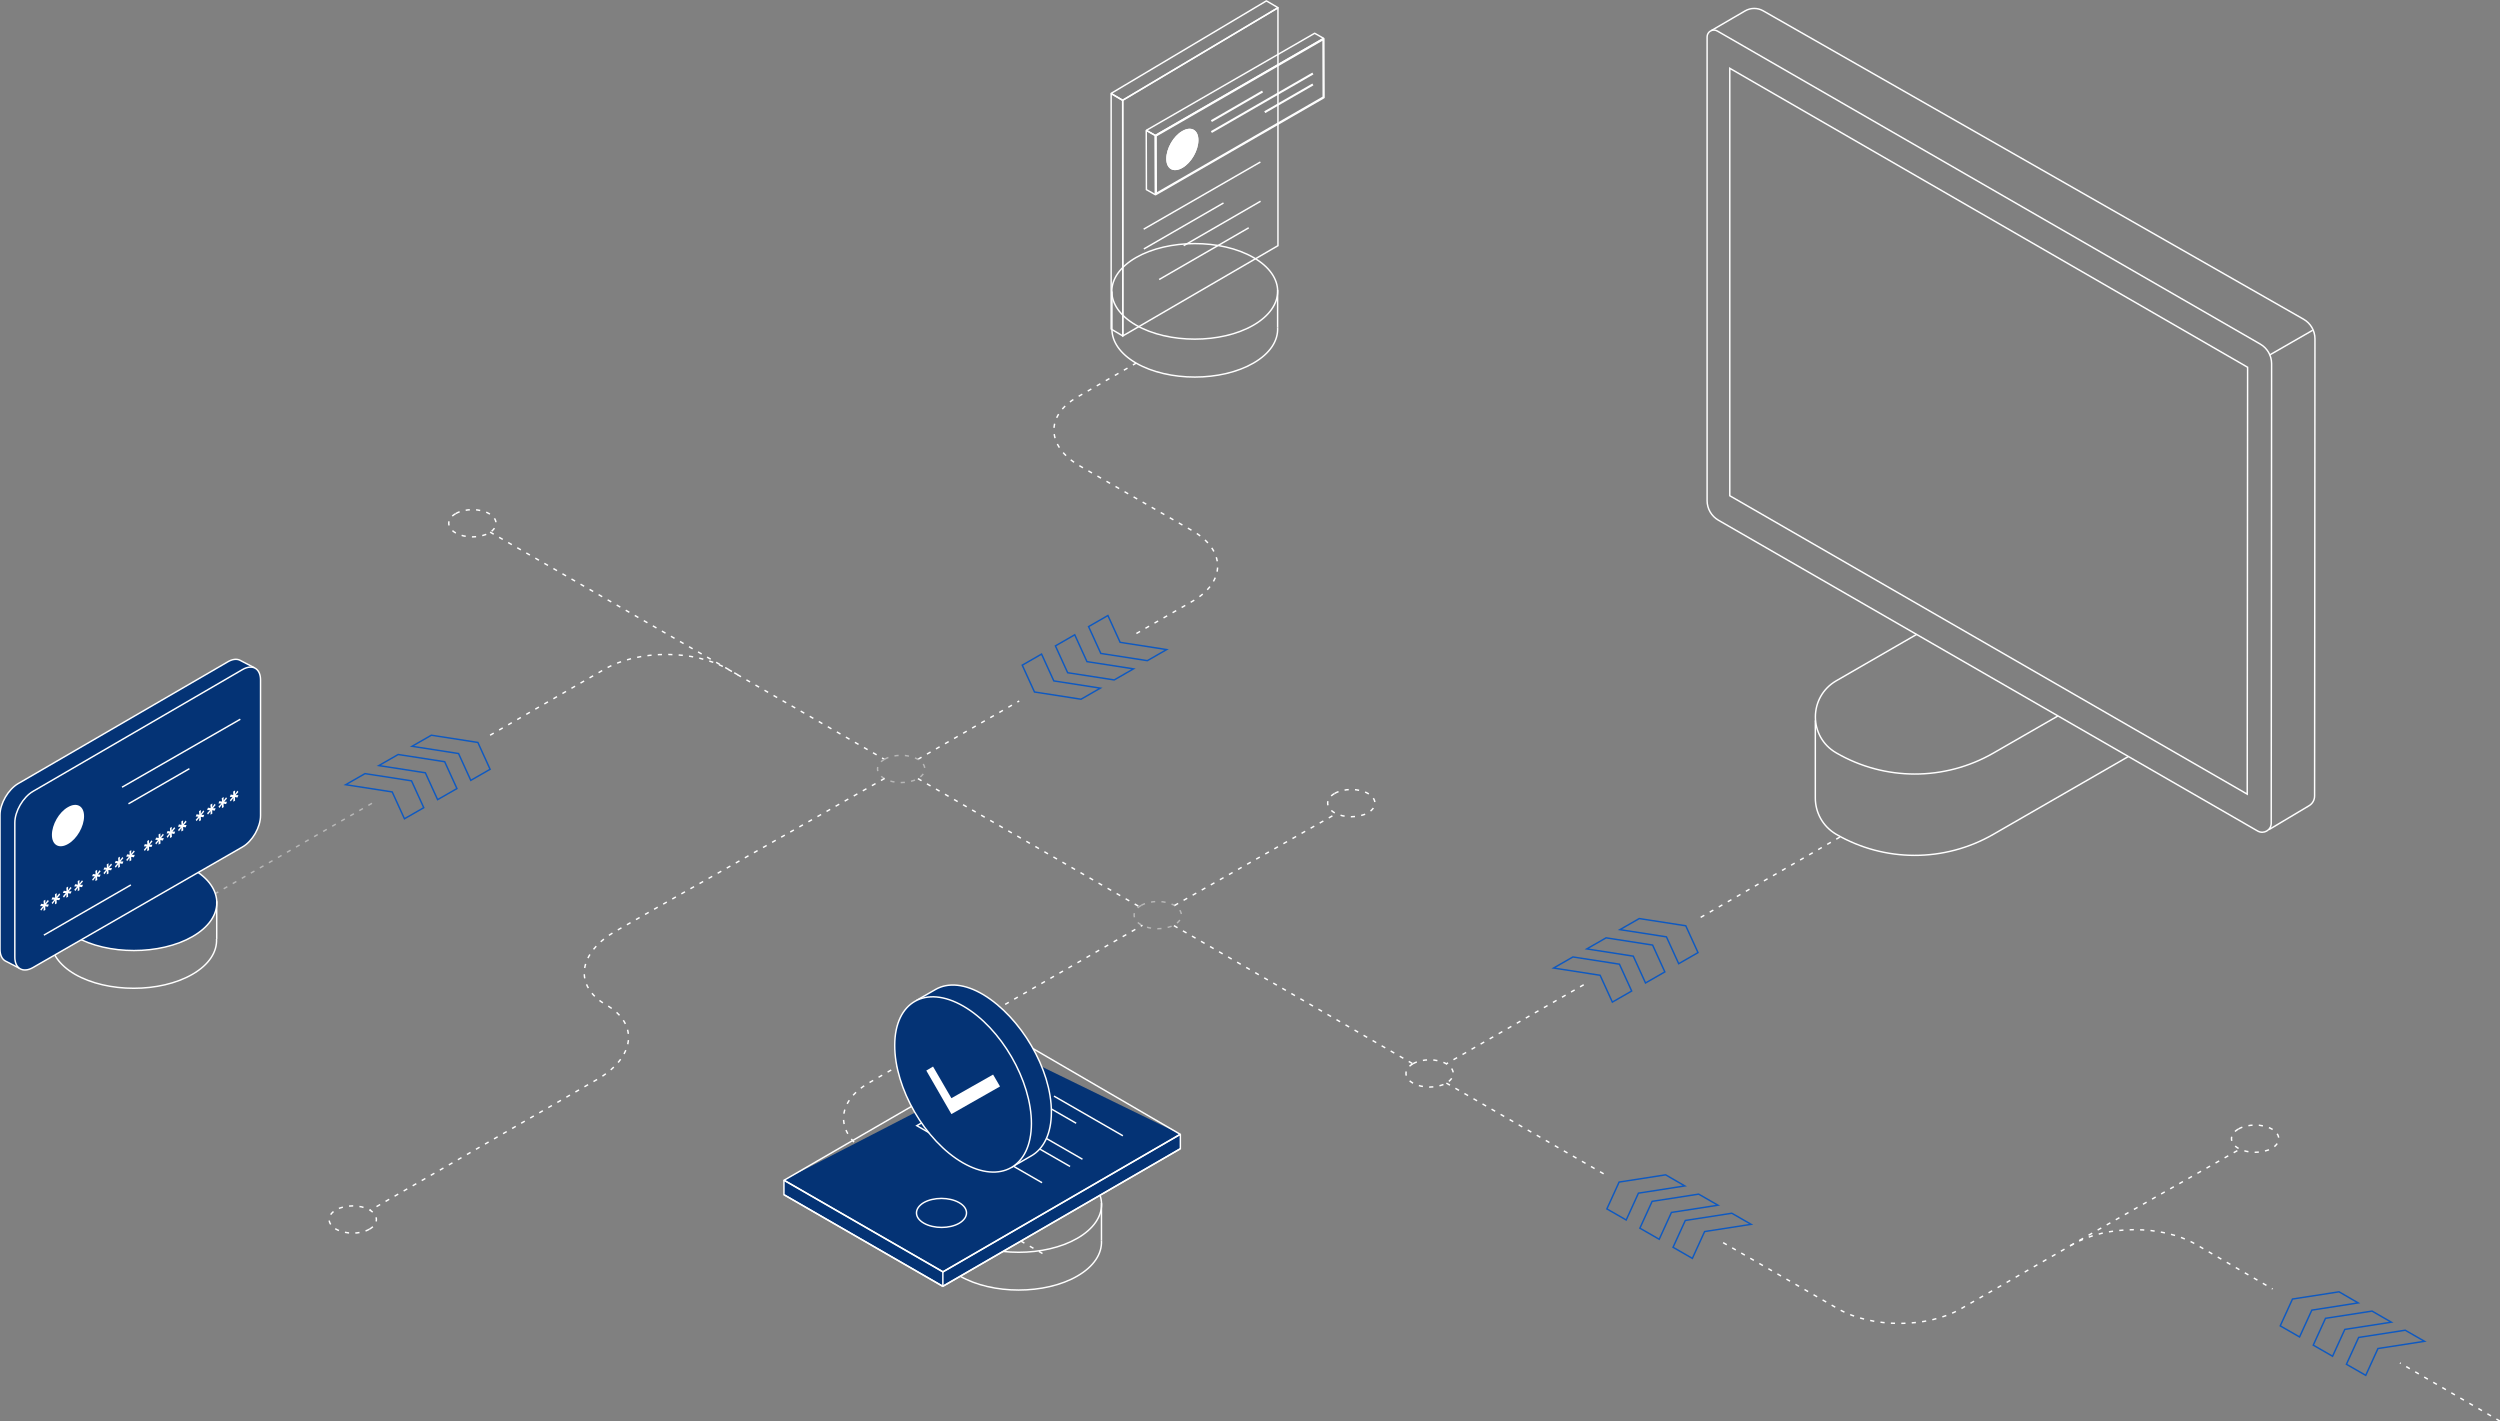 <svg width="1198" height="681" viewBox="0 0 1198 681" fill="none" xmlns="http://www.w3.org/2000/svg">
<rect x="0" y="0" width="1198" height="681" fill="#808080" stroke="none"/>
<g clip-path="url(#clip0_103_338)">
<path d="M818.045 239.911C818.045 243.778 820.111 247.351 823.462 249.283L1081.88 398.231C1084.77 399.893 1088.37 397.813 1088.37 394.486L1088.55 174.28C1088.56 170.412 1086.49 166.835 1083.14 164.901L822.929 14.851C820.759 13.599 818.045 15.166 818.045 17.672V239.911Z" stroke="white" stroke-width="0.7" stroke-miterlimit="10"/>
<path d="M1087.47 170.19L1108.25 158.247" stroke="white" stroke-width="0.7" stroke-miterlimit="10"/>
<path d="M820.116 14.618L830.34 8.665L836.249 5.224C838.918 3.669 842.215 3.655 844.898 5.186L1103.87 152.968C1107.24 154.895 1109.33 158.484 1109.33 162.371L1109.15 381.454C1109.15 383.358 1108.14 385.122 1106.51 386.096L1087.28 397.557" stroke="white" stroke-width="0.7" stroke-miterlimit="10"/>
<path d="M918.42 304.022L879.921 326.24C866.656 333.924 866.563 353.087 879.921 360.771C903.206 374.288 931.872 374.288 955.249 360.864L986.141 343.09" stroke="white" stroke-width="0.7" stroke-miterlimit="10"/>
<path d="M869.903 345.219V381.23V382.435C869.903 389.1 873.243 395.858 879.829 399.746C903.114 413.263 931.78 413.263 955.157 399.839L1019.91 362.53" stroke="white" stroke-width="0.7" stroke-miterlimit="10"/>
<path d="M828.912 237.562L1076.87 380.554L1077.05 175.988L828.912 32.727V237.562Z" stroke="white" stroke-width="0.7" stroke-miterlimit="10"/>
<path d="M758.905 471.894L693.091 509.776" stroke="white" stroke-width="0.7" stroke-miterlimit="10" stroke-dasharray="2 3"/>
<path d="M881.66 401.133L813.068 440.709" stroke="white" stroke-width="0.7" stroke-miterlimit="10" stroke-dasharray="2 3"/>
<path d="M825.723 595.476L880.813 627.198C897.016 636.515 923.481 636.515 939.606 627.198L993.384 596.245C1009.59 586.929 1036.05 586.929 1052.18 596.245L1089.04 617.673M1198 681L1150.04 653.124" stroke="white" stroke-width="0.7" stroke-miterlimit="10" stroke-dasharray="2 3"/>
<path d="M693.091 519.016L769.321 562.982" stroke="white" stroke-width="0.7" stroke-miterlimit="10" stroke-dasharray="2 3"/>
<path d="M562.528 443.56L677.042 509.777" stroke="white" stroke-width="0.7" stroke-miterlimit="10" stroke-dasharray="2 3"/>
<path d="M439.863 373.104L546.367 434.708" stroke="white" stroke-width="0.7" stroke-miterlimit="10" stroke-dasharray="2 3"/>
<path d="M234.857 352.316L289.87 320.593C306.073 311.276 332.538 311.276 348.663 320.593L423.814 363.866" stroke="white" stroke-width="0.7" stroke-miterlimit="10" stroke-dasharray="2 3"/>
<path d="M94.202 433.394L178.611 384.732" stroke="#B8B8B8" stroke-width="0.7" stroke-miterlimit="10" stroke-dasharray="2 3"/>
<path d="M544.564 303.576L571.337 288.177C587.54 278.86 587.54 263.614 571.337 254.298L517.559 223.344C501.357 214.028 500.816 199.09 516.324 190.236C531.833 181.304 544.487 173.989 544.487 173.989" stroke="white" stroke-width="0.7" stroke-miterlimit="10" stroke-dasharray="2 3"/>
<path d="M439.863 363.865L488.395 335.915" stroke="white" stroke-width="0.7" stroke-miterlimit="10" stroke-dasharray="2 3"/>
<path d="M532.835 157.742C532.835 163.594 536.692 169.524 544.409 173.989C559.916 182.921 585.224 182.921 600.655 173.989C608.68 169.369 612.538 163.209 612.229 157.05" stroke="white" stroke-width="0.7" stroke-miterlimit="10"/>
<path d="M544.409 123.401C528.9 132.333 528.9 146.885 544.409 155.818C559.918 164.75 585.226 164.75 600.656 155.818C616.088 146.885 616.165 132.333 600.656 123.401C585.148 114.47 559.841 114.547 544.409 123.401Z" stroke="white" stroke-width="0.7" stroke-miterlimit="10"/>
<path d="M532.835 139.648V157.743" stroke="white" stroke-width="0.7" stroke-miterlimit="10"/>
<path d="M612.229 157.05V138.955" stroke="white" stroke-width="0.7" stroke-miterlimit="10"/>
<path d="M24.375 450.641C24.375 456.493 28.232 462.421 35.948 466.888C51.457 475.819 76.764 475.819 92.195 466.888C100.219 462.268 104.077 456.108 103.769 449.949" stroke="white" stroke-width="0.7" stroke-miterlimit="10"/>
<path d="M36.023 416.378C20.514 425.309 20.514 439.862 36.023 448.793C51.531 457.725 76.839 457.725 92.27 448.793C107.779 439.862 107.779 425.309 92.27 416.378C76.762 407.446 51.454 407.446 36.023 416.378Z" fill="#043375"/>
<path d="M36.023 416.378C20.514 425.309 20.514 439.862 36.023 448.793C51.531 457.725 76.839 457.725 92.27 448.793C107.779 439.862 107.779 425.309 92.27 416.378C76.762 407.446 51.454 407.446 36.023 416.378Z" stroke="white" stroke-width="0.7" stroke-miterlimit="10"/>
<path d="M24.375 432.547V450.641" stroke="white" stroke-width="0.7" stroke-miterlimit="10"/>
<path d="M103.846 449.949V431.854" stroke="white" stroke-width="0.7" stroke-miterlimit="10"/>
<path d="M499.555 600.682L416.381 552.789C400.177 543.473 400.177 528.226 416.381 518.91L443.231 503.433L499.941 470.787L547.469 443.375" stroke="white" stroke-width="0.7" stroke-miterlimit="10" stroke-dasharray="2 3"/>
<path d="M448.427 595.245C448.427 601.098 452.285 607.026 460.001 611.492C475.51 620.423 500.817 620.423 516.248 611.492C524.272 606.872 528.13 600.712 527.821 594.552" stroke="white" stroke-width="0.7" stroke-miterlimit="10"/>
<path d="M460.001 560.98C444.494 569.912 444.494 584.465 460.001 593.396C475.51 602.328 500.818 602.328 516.248 593.396C531.757 584.465 531.757 569.912 516.248 560.98C500.74 552.049 475.433 552.049 460.001 560.98Z" stroke="white" stroke-width="0.7" stroke-miterlimit="10"/>
<path d="M448.427 577.227V595.244" stroke="white" stroke-width="0.7" stroke-miterlimit="10"/>
<path d="M527.821 594.552V576.534" stroke="white" stroke-width="0.7" stroke-miterlimit="10"/>
<path d="M423.814 363.865C419.415 366.406 419.415 370.564 423.814 373.105C428.211 375.646 435.463 375.646 439.861 373.105C444.26 370.564 444.26 366.406 439.861 363.865C435.463 361.325 428.211 361.325 423.814 363.865Z" stroke="#B8B8B8" stroke-width="0.7" stroke-miterlimit="10" stroke-dasharray="2 3"/>
<path d="M234.857 254.991L353.832 323.518" stroke="white" stroke-width="0.7" stroke-miterlimit="10" stroke-dasharray="2 3"/>
<path d="M218.346 246.135C213.948 248.676 213.948 252.835 218.346 255.376C222.744 257.917 229.996 257.917 234.395 255.376C238.793 252.835 238.793 248.676 234.395 246.135C229.996 243.594 222.744 243.594 218.346 246.135Z" stroke="white" stroke-width="0.7" stroke-miterlimit="10" stroke-dasharray="2 3"/>
<path d="M546.774 433.905C542.377 436.445 542.377 440.603 546.774 443.144C551.173 445.685 558.425 445.685 562.823 443.144C567.22 440.603 567.22 436.445 562.823 433.905C558.425 431.364 551.173 431.364 546.774 433.905Z" stroke="#B8B8B8" stroke-width="0.7" stroke-miterlimit="10" stroke-dasharray="2 3"/>
<path d="M639.515 380.238C635.118 382.779 635.118 386.937 639.515 389.478C643.914 392.018 651.166 392.018 655.564 389.478C659.963 386.937 659.963 382.779 655.564 380.238C651.166 377.697 643.914 377.697 639.515 380.238Z" stroke="white" stroke-width="0.7" stroke-miterlimit="10" stroke-dasharray="2 3"/>
<path d="M677.042 509.777C672.645 512.318 672.645 516.476 677.042 519.017C681.44 521.557 688.693 521.557 693.091 519.017C697.489 516.476 697.489 512.318 693.091 509.777C688.693 507.236 681.44 507.236 677.042 509.777Z" stroke="white" stroke-width="0.7" stroke-miterlimit="10" stroke-dasharray="2 3"/>
<path d="M562.823 433.905L640.288 389.939" stroke="white" stroke-width="0.7" stroke-miterlimit="10" stroke-dasharray="2 3"/>
<path d="M1072.62 541.038C1068.23 543.579 1068.23 547.736 1072.62 550.277C1077.02 552.818 1084.27 552.818 1088.68 550.277C1093.07 547.736 1093.07 543.579 1088.68 541.038C1084.27 538.497 1077.02 538.497 1072.62 541.038Z" stroke="white" stroke-width="0.7" stroke-miterlimit="10" stroke-dasharray="2 3"/>
<path d="M992.149 596.861L1073.39 550.662" stroke="white" stroke-width="0.7" stroke-miterlimit="10" stroke-dasharray="2 3"/>
<path d="M423.892 373.029L379.989 397.976C361.549 408.448 331.381 425.619 312.94 436.013L295.348 446.023C276.908 456.494 274.747 472.51 290.564 481.596C306.381 490.682 304.298 506.851 285.935 517.4L177.453 579.922" stroke="white" stroke-width="0.7" stroke-miterlimit="10" stroke-dasharray="2 3"/>
<path d="M776.266 445.483L785.525 440.171L807.824 443.636L813.687 456.493L804.429 461.806L798.565 448.948L776.266 445.483Z" stroke="#0E59C1" stroke-width="0.7" stroke-miterlimit="10"/>
<path d="M760.374 454.722L769.632 449.41L791.93 452.875L797.793 465.733L788.535 471.046L782.671 458.187L760.374 454.722Z" stroke="#0E59C1" stroke-width="0.7" stroke-miterlimit="10"/>
<path d="M744.478 463.886L753.736 458.573L776.035 462.037L781.899 474.896L772.64 480.209L766.776 467.351L744.478 463.886Z" stroke="#0E59C1" stroke-width="0.7" stroke-miterlimit="10"/>
<path d="M197.436 357.629L206.694 352.316L228.993 355.781L234.857 368.639L225.599 373.952L219.735 361.094L197.436 357.629Z" stroke="#0E59C1" stroke-width="0.7" stroke-miterlimit="10"/>
<path d="M181.541 366.868L190.799 361.555L213.097 365.02L218.962 377.878L209.703 383.192L203.839 370.333L181.541 366.868Z" stroke="#0E59C1" stroke-width="0.7" stroke-miterlimit="10"/>
<path d="M165.647 376.032L174.906 370.718L197.204 374.183L203.068 387.042L193.81 392.355L187.946 379.497L165.647 376.032Z" stroke="#0E59C1" stroke-width="0.7" stroke-miterlimit="10"/>
<path d="M527.28 329.756L518.022 335.068L495.723 331.604L489.859 318.746L499.119 313.432L504.983 326.291L527.28 329.756Z" stroke="#0E59C1" stroke-width="0.7" stroke-miterlimit="10"/>
<path d="M543.174 320.515L533.915 325.828L511.617 322.363L505.753 309.505L515.012 304.191L520.875 317.05L543.174 320.515Z" stroke="#0E59C1" stroke-width="0.7" stroke-miterlimit="10"/>
<path d="M559.069 311.276L549.811 316.589L527.512 313.124L521.648 300.266L530.908 294.952L536.771 307.811L559.069 311.276Z" stroke="#0E59C1" stroke-width="0.7" stroke-miterlimit="10"/>
<path d="M807.358 568.295L785.137 571.76L779.273 584.619L770.015 579.306L775.879 566.447L798.176 562.982L807.358 568.295Z" stroke="#0E59C1" stroke-width="0.7" stroke-miterlimit="10"/>
<path d="M823.253 577.534L800.954 580.999L795.09 593.858L785.832 588.546L791.696 575.687L813.994 572.222L823.253 577.534Z" stroke="#0E59C1" stroke-width="0.7" stroke-miterlimit="10"/>
<path d="M839.146 586.698L816.848 590.163L810.984 603.022L801.725 597.708L807.589 584.85L829.887 581.385L839.146 586.698Z" stroke="#0E59C1" stroke-width="0.7" stroke-miterlimit="10"/>
<path d="M1130.03 624.349L1107.82 627.814L1101.95 640.672L1092.69 635.359L1098.56 622.5L1120.86 619.035L1130.03 624.349Z" stroke="#0E59C1" stroke-width="0.7" stroke-miterlimit="10"/>
<path d="M1145.93 633.588L1123.64 637.053L1117.77 649.911L1108.51 644.599L1114.38 631.74L1136.68 628.275L1145.93 633.588Z" stroke="#0E59C1" stroke-width="0.7" stroke-miterlimit="10"/>
<path d="M1161.83 642.751L1139.52 646.216L1133.66 659.075L1124.41 653.762L1130.27 640.903L1152.56 637.438L1161.83 642.751Z" stroke="#0E59C1" stroke-width="0.7" stroke-miterlimit="10"/>
<path d="M538.047 160.976L612.395 117.724V3.77C612.395 3.77 612.395 3.77 612.311 3.77L537.964 48.104L538.047 160.976Z" stroke="white" stroke-width="0.7" stroke-miterlimit="10"/>
<path d="M537.881 160.893L532.546 157.732L532.463 157.65V45.027C532.463 44.944 532.546 44.86 532.629 44.944L537.964 48.104L538.047 48.188V160.893C538.047 160.893 537.964 160.893 537.881 160.893Z" stroke="white" stroke-width="0.7" stroke-miterlimit="10"/>
<path d="M537.962 48.021L532.545 44.861C532.461 44.861 532.461 44.777 532.545 44.694L606.809 0.444H606.892L612.309 3.605C612.393 3.605 612.393 3.688 612.309 3.771L537.962 48.021ZM537.962 48.021C538.045 48.021 538.045 48.021 537.962 48.021V48.021Z" stroke="white" stroke-width="0.7" stroke-miterlimit="10"/>
<path d="M553.551 93.25L549.437 90.913L549.356 90.833L549.275 62.625C549.275 62.544 549.356 62.464 549.437 62.544L553.551 64.882L553.632 64.962L553.713 93.17C553.713 93.25 553.632 93.25 553.551 93.25Z" stroke="white" stroke-width="0.7" stroke-miterlimit="10"/>
<path d="M554.01 65.1L634.011 18.954L634.089 46.53L554.089 92.677L554.01 65.1Z" stroke="white" stroke-width="0.7"/>
<path d="M553.551 64.881L549.437 62.544C549.357 62.544 549.357 62.383 549.437 62.383L629.952 15.961H630.032L634.147 18.298C634.227 18.298 634.227 18.46 634.147 18.46L553.714 64.881C553.633 64.881 553.633 64.881 553.551 64.881Z" stroke="white" stroke-width="0.7" stroke-miterlimit="10"/>
<path d="M634.387 18.541L634.468 46.749C634.468 46.749 634.468 46.829 634.387 46.829L553.874 93.251C553.793 93.251 553.712 93.251 553.712 93.17L553.632 64.963C553.632 64.963 553.632 64.882 553.712 64.882L634.226 18.46C634.307 18.38 634.387 18.46 634.387 18.541Z" stroke="white" stroke-width="0.7" stroke-miterlimit="10"/>
<path d="M566.539 62.787C562.263 65.204 558.875 71.168 558.875 76.085C558.875 81.001 562.344 82.935 566.62 80.437C570.895 78.019 574.285 72.055 574.285 67.139C574.285 62.222 570.815 60.288 566.539 62.787Z" fill="white"/>
<path d="M566.539 62.787C562.263 65.204 558.875 71.168 558.875 76.085C558.875 81.001 562.344 82.935 566.62 80.437C570.895 78.019 574.285 72.055 574.285 67.139C574.285 62.222 570.815 60.288 566.539 62.787Z" fill="white"/>
<path d="M605.021 43.847L580.496 58.032" stroke="white" stroke-miterlimit="10"/>
<path d="M629.143 35.224L580.496 63.27" stroke="white" stroke-miterlimit="10"/>
<path d="M629.143 40.463L606.071 53.761" stroke="white" stroke-miterlimit="10"/>
<path d="M603.977 77.633L548.05 109.822" stroke="white" stroke-width="0.7" stroke-miterlimit="10"/>
<path d="M598.392 109.156L555.468 133.944" stroke="white" stroke-width="0.7" stroke-miterlimit="10"/>
<path d="M604.062 96.431L567.221 117.724" stroke="white" stroke-width="0.7" stroke-miterlimit="10"/>
<path d="M586.307 97.263L548.132 119.305" stroke="white" stroke-width="0.7" stroke-miterlimit="10"/>
<path d="M121.691 319.877L114.803 316.296C113.297 315.652 111.287 315.867 109.135 317.155L8.682 375.513C3.946 378.305 0 385.036 0 390.55V454.923C0 457.572 0.933 459.505 2.44 460.436L9.328 464.016L121.691 319.877Z" fill="#043375"/>
<path d="M121.691 319.877L114.803 316.296C113.297 315.652 111.287 315.867 109.135 317.155L8.682 375.513C3.946 378.305 0 385.036 0 390.55V454.923C0 457.572 0.933 459.505 2.44 460.436L9.328 464.016L121.691 319.877Z" stroke="white" stroke-width="0.7" stroke-miterlimit="10"/>
<path d="M7.103 458.645C7.103 464.159 11.05 466.379 15.785 463.658L116.166 405.873C120.974 403.152 124.848 396.349 124.848 390.836V325.819C124.848 320.306 120.974 318.086 116.166 320.879L15.785 379.236C11.05 382.029 7.103 388.76 7.103 394.274V458.645Z" fill="#043375"/>
<path d="M7.103 458.645C7.103 464.159 11.05 466.379 15.785 463.658L116.166 405.873C120.974 403.152 124.848 396.349 124.848 390.836V325.819C124.848 320.306 120.974 318.086 116.166 320.879L15.785 379.236C11.05 382.029 7.103 388.76 7.103 394.274V458.645Z" stroke="white" stroke-width="0.7" stroke-miterlimit="10"/>
<path d="M32.539 386.787C28.264 389.204 24.875 395.168 24.875 400.085C24.875 405.001 28.344 406.935 32.62 404.437C36.895 402.019 40.285 396.055 40.285 391.139C40.285 386.222 36.815 384.288 32.539 386.787Z" fill="white"/>
<path d="M115.162 344.652L58.477 377.231" stroke="white" stroke-width="0.7" stroke-miterlimit="10"/>
<path d="M62.711 424.061L21.023 448.12" stroke="white" stroke-width="0.7" stroke-miterlimit="10"/>
<path d="M90.766 368.352L61.563 385.179" stroke="white" stroke-width="0.7" stroke-miterlimit="10"/>
<path d="M21.742 431.15L20.881 431.651L20.953 433.297L19.733 433.083L19.23 434.228H20.594L19.302 435.804L19.733 436.377L20.953 434.729L20.881 436.52L21.742 436.019L21.67 434.3L22.962 434.515L23.392 433.441L22.029 433.37L23.392 431.866L22.962 431.221L21.67 432.868L21.742 431.15Z" fill="white"/>
<path d="M27.195 428L26.334 428.501L26.405 430.147L25.114 430.004L24.683 431.078H26.047L24.755 432.654L25.186 433.227L26.405 431.579L26.334 433.37L27.195 432.869L27.123 431.221L28.414 431.365L28.845 430.291H27.482L28.845 428.716L28.414 428.071L27.123 429.718L27.195 428Z" fill="white"/>
<path d="M32.647 424.849L31.786 425.349L31.858 426.996L30.566 426.853L30.136 427.927H31.499L30.136 429.502L30.638 430.147L31.858 428.499L31.786 430.218L32.647 429.718L32.575 428.07L33.867 428.214L34.298 427.14H32.934L34.298 425.564L33.867 424.991L32.575 426.638L32.647 424.849Z" fill="white"/>
<path d="M38.1 421.697L37.239 422.199L37.311 423.917L36.019 423.703L35.589 424.777L36.952 424.848L35.589 426.352L36.091 426.997L37.311 425.349L37.239 427.068L38.1 426.566L38.028 424.92L39.32 425.135L39.75 423.99H38.387L39.75 422.413L39.32 421.841L38.028 423.488L38.1 421.697Z" fill="white"/>
<path d="M46.567 416.828L45.706 417.33L45.777 418.977L44.558 418.834L44.127 419.908H45.419L44.127 421.483L44.558 422.055L45.777 420.409L45.706 422.199L46.638 421.697L46.495 420.051L47.786 420.194L48.217 419.12H46.925L48.217 417.544L47.786 416.972L46.495 418.547L46.567 416.828Z" fill="white"/>
<path d="M52.019 413.678L51.158 414.18L51.23 415.827L50.01 415.684L49.58 416.758H50.871L49.58 418.333L50.01 418.978L51.23 417.33L51.158 419.049L52.019 418.547L51.948 416.901L53.239 417.044L53.67 415.969H52.306L53.67 414.394L53.239 413.822L51.948 415.469L52.019 413.678Z" fill="white"/>
<path d="M57.472 410.527L56.611 411.029L56.683 412.747L55.463 412.533L55.033 413.606L56.324 413.678L55.033 415.182L55.463 415.825L56.683 414.179L56.611 415.898L57.472 415.396L57.4 413.75L58.692 413.964L59.123 412.818H57.759L59.123 411.243L58.692 410.671L57.4 412.317L57.472 410.527Z" fill="white"/>
<path d="M62.927 407.377L62.066 407.878L62.138 409.597L60.918 409.381L60.487 410.528H61.779L60.487 412.032L60.918 412.675L62.138 411.029L62.066 412.748L62.927 412.246L62.855 410.6L64.147 410.814L64.577 409.668H63.214L64.577 408.093L64.147 407.521L62.855 409.167L62.927 407.377Z" fill="white"/>
<path d="M71.394 402.508L70.532 403.009L70.604 404.656L69.385 404.512L68.954 405.587H70.246L68.954 407.163L69.385 407.806L70.604 406.16L70.532 407.879L71.465 407.377L71.394 405.73L72.613 405.873L73.044 404.799H71.752L73.044 403.224L72.613 402.652L71.394 404.298V402.508Z" fill="white"/>
<path d="M76.846 399.357L75.985 399.858L76.057 401.576L74.837 401.361L74.407 402.435L75.698 402.508L74.407 404.012L74.837 404.655L76.057 403.009L75.985 404.728L76.918 404.226L76.846 402.579L78.066 402.793L78.497 401.648H77.205L78.497 400.073L78.066 399.499L76.846 401.147V399.357Z" fill="white"/>
<path d="M82.299 396.207L81.438 396.779L81.51 398.426L80.29 398.211L79.86 399.357H81.151L79.86 400.86L80.29 401.505L81.51 399.859L81.438 401.576L82.371 401.076L82.299 399.429L83.519 399.643L83.949 398.498H82.658L83.949 396.923L83.519 396.349L82.227 397.997L82.299 396.207Z" fill="white"/>
<path d="M87.752 393.128L86.891 393.63L86.963 395.276L85.743 395.061L85.312 396.208H86.604L85.312 397.711L85.743 398.355L86.963 396.709L86.891 398.426L87.824 397.926L87.752 396.279L88.972 396.493L89.402 395.348H88.111L89.402 393.844L88.972 393.199L87.68 394.847L87.752 393.128Z" fill="white"/>
<path d="M96.29 388.188L95.357 388.688L95.501 390.407L94.209 390.192L93.779 391.266L95.07 391.338L93.779 392.841L94.209 393.486L95.501 391.84L95.429 393.557L96.29 393.057L96.218 391.41L97.438 391.624L97.869 390.479H96.577L97.869 388.904L97.438 388.33L96.218 389.978L96.29 388.188Z" fill="white"/>
<path d="M101.745 385.036L100.812 385.609L100.955 387.256L99.664 387.041L99.234 388.186H100.597L99.234 389.69L99.664 390.335L100.955 388.688L100.884 390.406L101.745 389.905L101.674 388.258L102.893 388.473L103.324 387.327H102.032L103.324 385.752L102.893 385.179L101.674 386.827L101.745 385.036Z" fill="white"/>
<path d="M107.198 381.958L106.265 382.458L106.409 384.106L105.117 383.891L104.686 385.036H106.05L104.686 386.54L105.117 387.185L106.409 385.538L106.336 387.256L107.198 386.755L107.126 385.109L108.346 385.323L108.777 384.177H107.485L108.777 382.674L108.346 382.029L107.126 383.676L107.198 381.958Z" fill="white"/>
<path d="M112.651 378.807L111.718 379.308L111.789 380.956L110.57 380.74L110.139 381.886H111.431L110.139 383.461L110.57 384.034L111.862 382.388L111.789 384.177L112.651 383.676L112.579 381.957L113.799 382.173L114.229 381.027H112.937L114.229 379.523L113.799 378.879L112.579 380.526L112.651 378.807Z" fill="white"/>
<path d="M489.938 506.62L375.669 565.524V572.531L451.823 616.343L565.551 550.432V543.502L489.938 506.62Z" fill="#043375"/>
<path d="M375.669 572.53L451.746 616.42H451.823L565.551 550.51" stroke="white" stroke-width="0.7" stroke-miterlimit="10"/>
<path d="M375.824 565.6L451.823 609.412H451.899L565.474 543.579C565.551 543.579 565.629 543.579 565.629 543.657V550.432C565.629 550.432 565.629 550.509 565.551 550.509L451.823 616.342H451.746L375.746 572.53L375.669 572.453V565.677C375.669 565.6 375.746 565.6 375.824 565.6Z" stroke="white" stroke-width="0.7" stroke-miterlimit="10"/>
<path d="M451.822 609.412V616.342" stroke="white" stroke-width="0.7" stroke-miterlimit="10"/>
<path d="M489.859 499.459L375.822 565.524C375.745 565.524 375.745 565.6 375.822 565.677L451.821 609.489H451.898L565.473 543.656C565.55 543.656 565.55 543.579 565.473 543.502L489.936 499.536C489.936 499.459 489.859 499.459 489.859 499.459Z" stroke="white" stroke-width="0.7" stroke-miterlimit="10"/>
<path d="M478.056 516.937L489.089 510.546L500.2 516.937L489.167 523.328L478.056 516.937Z" stroke="white" stroke-width="0.7" stroke-miterlimit="10"/>
<path d="M538.083 544.271L505.06 525.253" stroke="white" stroke-width="0.7" stroke-miterlimit="10"/>
<path d="M515.707 538.265L499.119 528.718" stroke="white" stroke-width="0.7" stroke-miterlimit="10"/>
<path d="M458.691 528.179L469.724 521.788L480.835 528.179L469.801 534.569L458.691 528.179Z" stroke="white" stroke-width="0.7" stroke-miterlimit="10"/>
<path d="M518.717 555.513L485.694 536.495" stroke="white" stroke-width="0.7" stroke-miterlimit="10"/>
<path d="M512.776 558.978L496.187 549.43" stroke="white" stroke-width="0.7" stroke-miterlimit="10"/>
<path d="M439.322 539.42L450.355 533.029L461.466 539.42L450.433 545.812L439.322 539.42Z" stroke="white" stroke-width="0.7" stroke-miterlimit="10"/>
<path d="M499.351 566.755L466.328 547.736" stroke="white" stroke-width="0.7" stroke-miterlimit="10"/>
<path d="M442.718 586.158C438.012 583.464 438.012 579.075 442.641 576.303C447.348 573.608 454.909 573.608 459.616 576.303C464.322 578.998 464.322 583.387 459.693 586.158C455.063 588.854 447.425 588.854 442.718 586.158Z" stroke="white" stroke-width="0.7" stroke-miterlimit="10"/>
<path d="M439.244 479.362L448.349 474.126C454.29 470.738 462.391 471.355 471.265 476.667C489.088 487.447 503.902 512.318 503.824 532.953C503.824 543.271 500.121 550.509 494.18 553.897L484.689 559.363" fill="#043375"/>
<path d="M439.244 479.362L448.349 474.126C454.29 470.738 462.391 471.355 471.265 476.667C489.088 487.447 503.902 512.318 503.824 532.953C503.824 543.271 500.121 550.509 494.18 553.897L484.689 559.363" stroke="white" stroke-width="0.7" stroke-miterlimit="10"/>
<path d="M461.388 557.207C443.334 546.812 428.674 521.479 428.751 500.845C428.828 480.132 443.565 471.739 461.62 482.133C479.675 492.529 494.334 517.861 494.257 538.497C494.18 559.209 479.443 567.602 461.388 557.207Z" fill="#043375" stroke="white" stroke-width="0.7" stroke-miterlimit="10"/>
<path d="M475.895 514.935L455.911 526.253L447.115 511.085L443.875 513.01L455.911 533.877L479.213 520.633L475.895 514.935Z" fill="white"/>
<path d="M177.067 589.008C181.464 586.467 181.464 582.308 177.067 579.767C172.669 577.227 165.416 577.227 161.018 579.767C156.62 582.308 156.62 586.467 161.018 589.008C165.494 591.549 172.669 591.549 177.067 589.008Z" stroke="white" stroke-width="0.7" stroke-miterlimit="10" stroke-dasharray="2 3"/>
</g>
<defs>
<clipPath id="clip0_103_338">
<rect width="1198" height="681" fill="white"/>
</clipPath>
</defs>
</svg>
